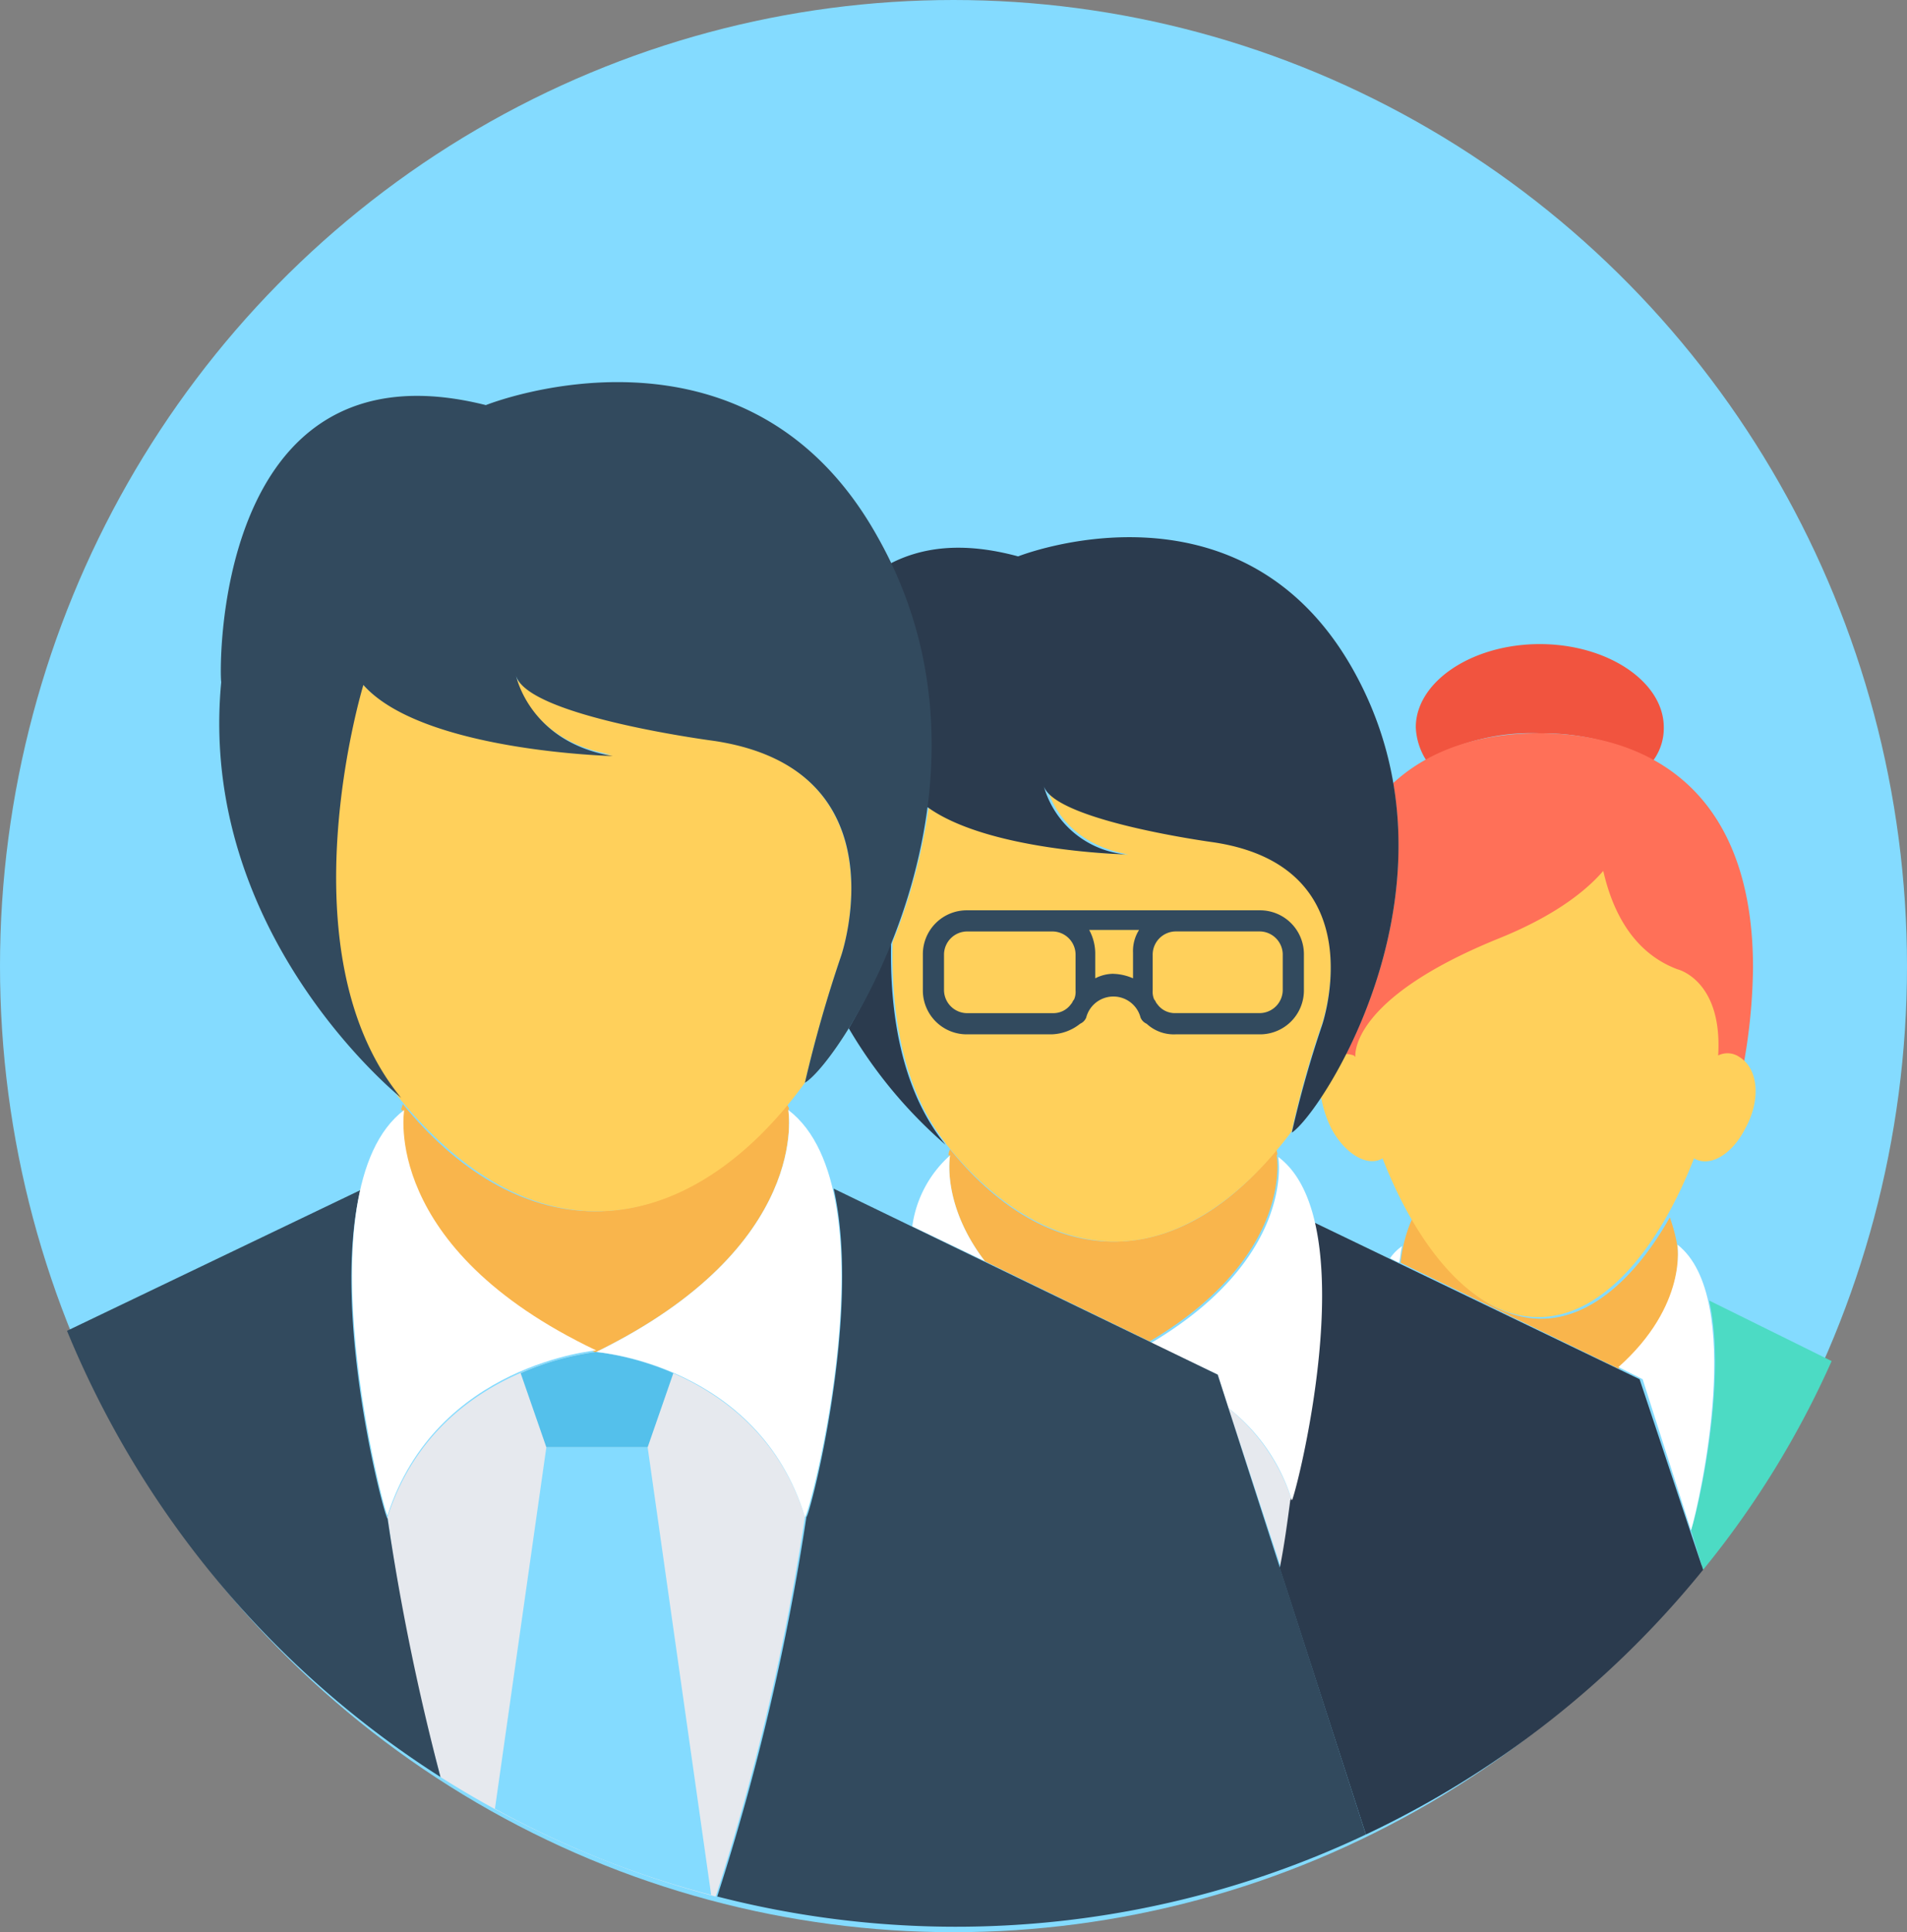 <svg xmlns="http://www.w3.org/2000/svg" width="155" height="157" viewBox="0 0 155 157">
  <rect x="0" y="0" width="155" height="157" fill="#808080" stroke="none"/>
  <g id="team" transform="translate(0.281 0.471)">
    <ellipse id="Ellipse_3" data-name="Ellipse 3" cx="77.5" cy="78.5" rx="77.5" ry="78.5" transform="translate(-0.281 -0.471)" fill="#84dbff"/>
    <path id="Path_59" data-name="Path 59" d="M395.756,175.56a4.424,4.424,0,0,1-.86,2.7,19.276,19.276,0,0,0-9.218-2.212,17.381,17.381,0,0,0-9.218,2.212,5.4,5.4,0,0,1-.86-2.7c0-3.687,4.547-6.76,10.078-6.76S395.756,171.873,395.756,175.56Z" transform="translate(-260.806 -116.935)" fill="#f1543f"/>
    <path id="Path_60" data-name="Path 60" d="M388.6,211.45A46.733,46.733,0,0,1,387,223H355.537c-.246-1.106-.492-2.089-.737-3.2,2.95-5.285,6.145-14.011,4.547-23.352,3.073-2.827,7.251-4.056,11.8-4.056C380.855,192.4,388.6,197.685,388.6,211.45Z" transform="translate(-246.397 -133.284)" fill="#ff7058"/>
    <path id="Path_61" data-name="Path 61" d="M394.091,322.735s.86,4.916-4.793,9.955l-17.7-8.6a11.636,11.636,0,0,1,.983-3.687c2.7,4.916,6.391,8.234,10.447,8.234s7.743-3.441,10.447-8.234a12.961,12.961,0,0,1,.615,2.335Z" transform="translate(-258.035 -221.955)" fill="#f9b54c"/>
    <path id="Path_62" data-name="Path 62" d="M459.83,347.316a75,75,0,0,1-10.447,16.961l-.983-3.2c.614-1.844,2.95-12.167,1.475-18.681Z" transform="translate(-311.237 -237.195)" fill="#4cdbc4"/>
    <g id="Group_66" data-name="Group 66" transform="translate(112.705 100.657)">
      <path id="Path_63" data-name="Path 63" d="M435.1,350.829l-3.933-12.29-1.966-.983c5.654-5.039,4.793-9.955,4.793-9.955C439.524,331.9,435.837,348.371,435.1,350.829Z" transform="translate(-410.642 -327.6)" fill="#fff"/>
      <path id="Path_64" data-name="Path 64" d="M369.783,328c-.123.369-.123.86-.246,1.352l-.737-.369A3.738,3.738,0,0,1,369.783,328Z" transform="translate(-368.8 -327.877)" fill="#fff"/>
    </g>
    <path id="Path_65" data-name="Path 65" d="M384.936,249.693c-1.106,2.212-2.95,3.2-4.179,2.458-2.827,7.251-7.374,12.9-12.659,12.9s-9.832-5.653-12.659-12.9c-1.229.737-3.073-.369-4.179-2.458a9.212,9.212,0,0,1-.86-2.827,24.557,24.557,0,0,0,1.844-3.2,2.4,2.4,0,0,1,.86.123h0l.123.123h0c0-.123-.492-4.67,11.553-9.586,4.3-1.721,7.005-3.687,8.6-5.531.615,2.7,2.089,6.514,6.022,7.989,0,0,3.687.86,3.318,7.005h0a1.71,1.71,0,0,1,1.721.123C386.042,244.9,386.165,247.481,384.936,249.693Z" transform="translate(-243.348 -158.5)" fill="#ffd05b"/>
    <path id="Path_66" data-name="Path 66" d="M331.162,378.3h0c-.246,1.721-.615,3.564-.86,5.531L326,370.8A15.727,15.727,0,0,1,331.162,378.3Z" transform="translate(-226.446 -256.869)" fill="#e6e9ee"/>
    <path id="Path_67" data-name="Path 67" d="M278.67,302.892s1.475,8.112-10.324,15.117l-13.4-6.514c-3.564-4.67-2.827-8.6-2.827-8.6H252a.929.929,0,0,1,.123-.492c3.687,4.547,8.234,7.5,13.273,7.5s9.586-2.95,13.273-7.5c0,.246.123.369,0,.492Z" transform="translate(-175.183 -209.486)" fill="#f9b54c"/>
    <path id="Path_68" data-name="Path 68" d="M374.013,349.868a78.2,78.2,0,0,1-27.407,21.508L339.6,349.745c.369-1.844.615-3.687.86-5.531.123.246,3.933-14.011,1.844-22.614l26.547,12.782Z" transform="translate(-235.867 -222.786)" fill="#2b3b4e"/>
    <g id="Group_67" data-name="Group 67" transform="translate(73.868 93.406)">
      <path id="Path_69" data-name="Path 69" d="M317.03,332.3a15.144,15.144,0,0,0-5.162-7.5l-.86-2.7-5.408-2.581c11.8-7.005,10.324-15.117,10.324-15.117C323.175,309.808,317.153,332.668,317.03,332.3Z" transform="translate(-286.181 -304.277)" fill="#fff"/>
      <path id="Path_70" data-name="Path 70" d="M248.3,312.6l-5.9-2.827A9.439,9.439,0,0,1,245.473,304S244.735,307.933,248.3,312.6Z" transform="translate(-242.4 -304)" fill="#fff"/>
    </g>
    <path id="Path_71" data-name="Path 71" d="M272.079,225.7a76.3,76.3,0,0,0-2.458,8.726h0c-3.933,5.285-8.972,8.972-14.38,8.972-5.162,0-9.955-3.2-13.765-7.989a.12.12,0,0,1,.123.123c-3.687-4.547-4.547-10.938-4.424-16.469h0A46.855,46.855,0,0,0,240.125,208c4.916,3.687,16.223,3.933,16.223,3.933-5.776-.983-6.637-5.531-6.637-5.531.983,2.827,13.765,4.547,13.765,4.547C276.5,212.791,272.079,225.7,272.079,225.7Z" transform="translate(-164.905 -142.982)" fill="#ffd05b"/>
    <g id="Group_68" data-name="Group 68" transform="translate(68.706 43.177)">
      <path id="Path_72" data-name="Path 72" d="M233.466,264.069a37.76,37.76,0,0,1-7.866-9.464,53.31,53.31,0,0,0,3.441-7.005C228.918,253.131,229.779,259.522,233.466,264.069Z" transform="translate(-225.6 -214.7)" fill="#2b3b4e"/>
      <path id="Path_73" data-name="Path 73" d="M269.092,188.91a86.069,86.069,0,0,1,2.458-8.726s4.424-12.9-8.849-14.871c0,0-12.782-1.721-13.765-4.547a7.669,7.669,0,0,0,6.637,5.531s-11.307-.246-16.223-3.933A35.345,35.345,0,0,0,236.4,142.7c2.581-1.352,5.9-1.844,10.447-.615,0,0,17.944-7.128,27.162,9.095C283.84,168.508,271.55,187.312,269.092,188.91Z" transform="translate(-233.082 -140.524)" fill="#2b3b4e"/>
    </g>
    <path id="Path_74" data-name="Path 74" d="M272.607,239.2H248.764a3.567,3.567,0,0,0-3.564,3.564v2.95a3.567,3.567,0,0,0,3.564,3.564h6.883a3.88,3.88,0,0,0,2.335-.86.96.96,0,0,0,.492-.492,2.282,2.282,0,0,1,4.424,0,.959.959,0,0,0,.492.492,3.244,3.244,0,0,0,2.335.86h6.883a3.567,3.567,0,0,0,3.564-3.564v-2.95A3.567,3.567,0,0,0,272.607,239.2Zm-23.843,8.357a1.89,1.89,0,0,1-1.844-1.844v-2.95a1.89,1.89,0,0,1,1.844-1.844h7.005a1.89,1.89,0,0,1,1.844,1.844v2.95a1.559,1.559,0,0,1-.123.737c-.123.123-.123.246-.246.369a1.752,1.752,0,0,1-1.475.737Zm11.922-3.2a3.272,3.272,0,0,0-1.475.369v-2.089a4.072,4.072,0,0,0-.492-1.844h4.056a3.2,3.2,0,0,0-.492,1.844v2.089A4.243,4.243,0,0,0,260.686,244.362Zm13.765,1.352a1.89,1.89,0,0,1-1.844,1.844h-6.883a1.752,1.752,0,0,1-1.475-.737c-.123-.123-.123-.246-.246-.369a1.559,1.559,0,0,1-.123-.737v-2.95a1.89,1.89,0,0,1,1.844-1.844h6.883a1.89,1.89,0,0,1,1.844,1.844v2.95Z" transform="translate(-170.472 -165.704)" fill="#324a5e"/>
    <g id="Group_69" data-name="Group 69" transform="translate(23.232 109.261)">
      <path id="Path_75" data-name="Path 75" d="M77.6,436.4c.123.246.369.369.492.492-.123-.123-.369-.246-.492-.492Z" transform="translate(-77.6 -411.574)" fill="#e6e9ee"/>
      <path id="Path_76" data-name="Path 76" d="M158.337,355.6c-.123,0-.246.123-.369.123s-.246-.123-.369-.123Z" transform="translate(-133.019 -355.6)" fill="#e6e9ee"/>
      <path id="Path_77" data-name="Path 77" d="M137.521,369.4a195.056,195.056,0,0,1-7.251,30.849,79.159,79.159,0,0,1-22.368-9.709,161.476,161.476,0,0,1-4.3-21.139c3.933-12.29,16.961-13.4,16.961-13.4S133.711,357.106,137.521,369.4Z" transform="translate(-95.611 -355.877)" fill="#e6e9ee"/>
    </g>
    <path id="Path_78" data-name="Path 78" d="M138.663,290.892s1.966,11.061-15.609,19.664h-.123c-17.575-8.6-15.609-19.664-15.609-19.664H107.2c0-.123.123-.369.123-.492,4.3,5.285,9.709,8.726,15.609,8.726s11.184-3.441,15.609-8.726c.123.246.246.369.123.492C138.786,291.015,138.786,290.892,138.663,290.892Z" transform="translate(-74.873 -201.173)" fill="#f9b54c"/>
    <g id="Group_70" data-name="Group 70" transform="translate(42.036 109.383)">
      <path id="Path_79" data-name="Path 79" d="M158.923,356Z" transform="translate(-152.655 -356)" fill="#54c0eb"/>
      <path id="Path_80" data-name="Path 80" d="M151.213,357.721l-2.089,6.022h-8.234l-2.089-6.022A22.461,22.461,0,0,1,144.945,356,22.64,22.64,0,0,1,151.213,357.721Z" transform="translate(-138.8 -356)" fill="#54c0eb"/>
    </g>
    <path id="Path_81" data-name="Path 81" d="M149.575,417.579,144.413,381.2h-8.234L132,410.574A76.073,76.073,0,0,0,149.575,417.579Z" transform="translate(-92.053 -264.074)" fill="#84dbff"/>
    <path id="Path_82" data-name="Path 82" d="M49.157,360.886A78.222,78.222,0,0,1,18.8,324.63L42.643,313.2c-2.458,10.324,2.089,27.039,2.212,26.67A194.167,194.167,0,0,0,49.157,360.886Z" transform="translate(-13.635 -216.967)" fill="#324a5e"/>
    <g id="Group_71" data-name="Group 71" transform="translate(28.332 89.719)">
      <path id="Path_83" data-name="Path 83" d="M174.409,292s1.966,11.061-15.609,19.664c0,0,13.151.983,16.961,13.4C176.006,325.43,183.135,298.637,174.409,292Z" transform="translate(-138.95 -292)" fill="#fff"/>
      <path id="Path_84" data-name="Path 84" d="M98.439,292c-8.6,6.514-1.475,33.43-1.352,32.938,3.933-12.29,16.961-13.4,16.961-13.4C96.472,303.184,98.439,292,98.439,292Z" transform="translate(-94.198 -292)" fill="#fff"/>
    </g>
    <path id="Path_85" data-name="Path 85" d="M130.715,199.66a107.287,107.287,0,0,0-2.95,10.324c-4.547,6.268-10.447,10.447-16.961,10.447-6.145,0-11.676-3.81-16.223-9.464l.123.123c-9.586-11.8-2.95-33.552-2.95-33.552,4.793,5.408,20.279,5.776,20.279,5.776-6.76-1.106-7.866-6.514-7.866-6.514,1.106,3.318,16.1,5.285,16.1,5.285C135.877,184.543,130.715,199.66,130.715,199.66Z" transform="translate(-62.624 -122.477)" fill="#ffd05b"/>
    <g id="Group_72" data-name="Group 72" transform="translate(17.539 30.578)">
      <path id="Path_86" data-name="Path 86" d="M80.743,101.387s21.139-8.48,31.832,10.693c11.553,20.4-2.95,42.647-5.9,44.368a107.286,107.286,0,0,1,2.95-10.324s5.162-15.117-10.324-17.452c0,0-15.117-1.966-16.1-5.285,0,0,1.106,5.408,7.866,6.514,0,0-15.486-.369-20.279-5.776,0,0-6.637,21.754,3.073,33.552,0,0-16.592-13.274-14.625-33.8C59.112,123.879,58.252,95.734,80.743,101.387Z" transform="translate(-59.073 -99.519)" fill="#324a5e"/>
      <path id="Path_87" data-name="Path 87" d="M243.525,365.279a77.8,77.8,0,0,1-52.725,5.039,195.051,195.051,0,0,0,7.251-30.849h0c.246,0,4.547-16.469,2.212-26.67l31.217,15.117Z" transform="translate(-150.326 -247.268)" fill="#324a5e"/>
    </g>
  </g>
</svg>
